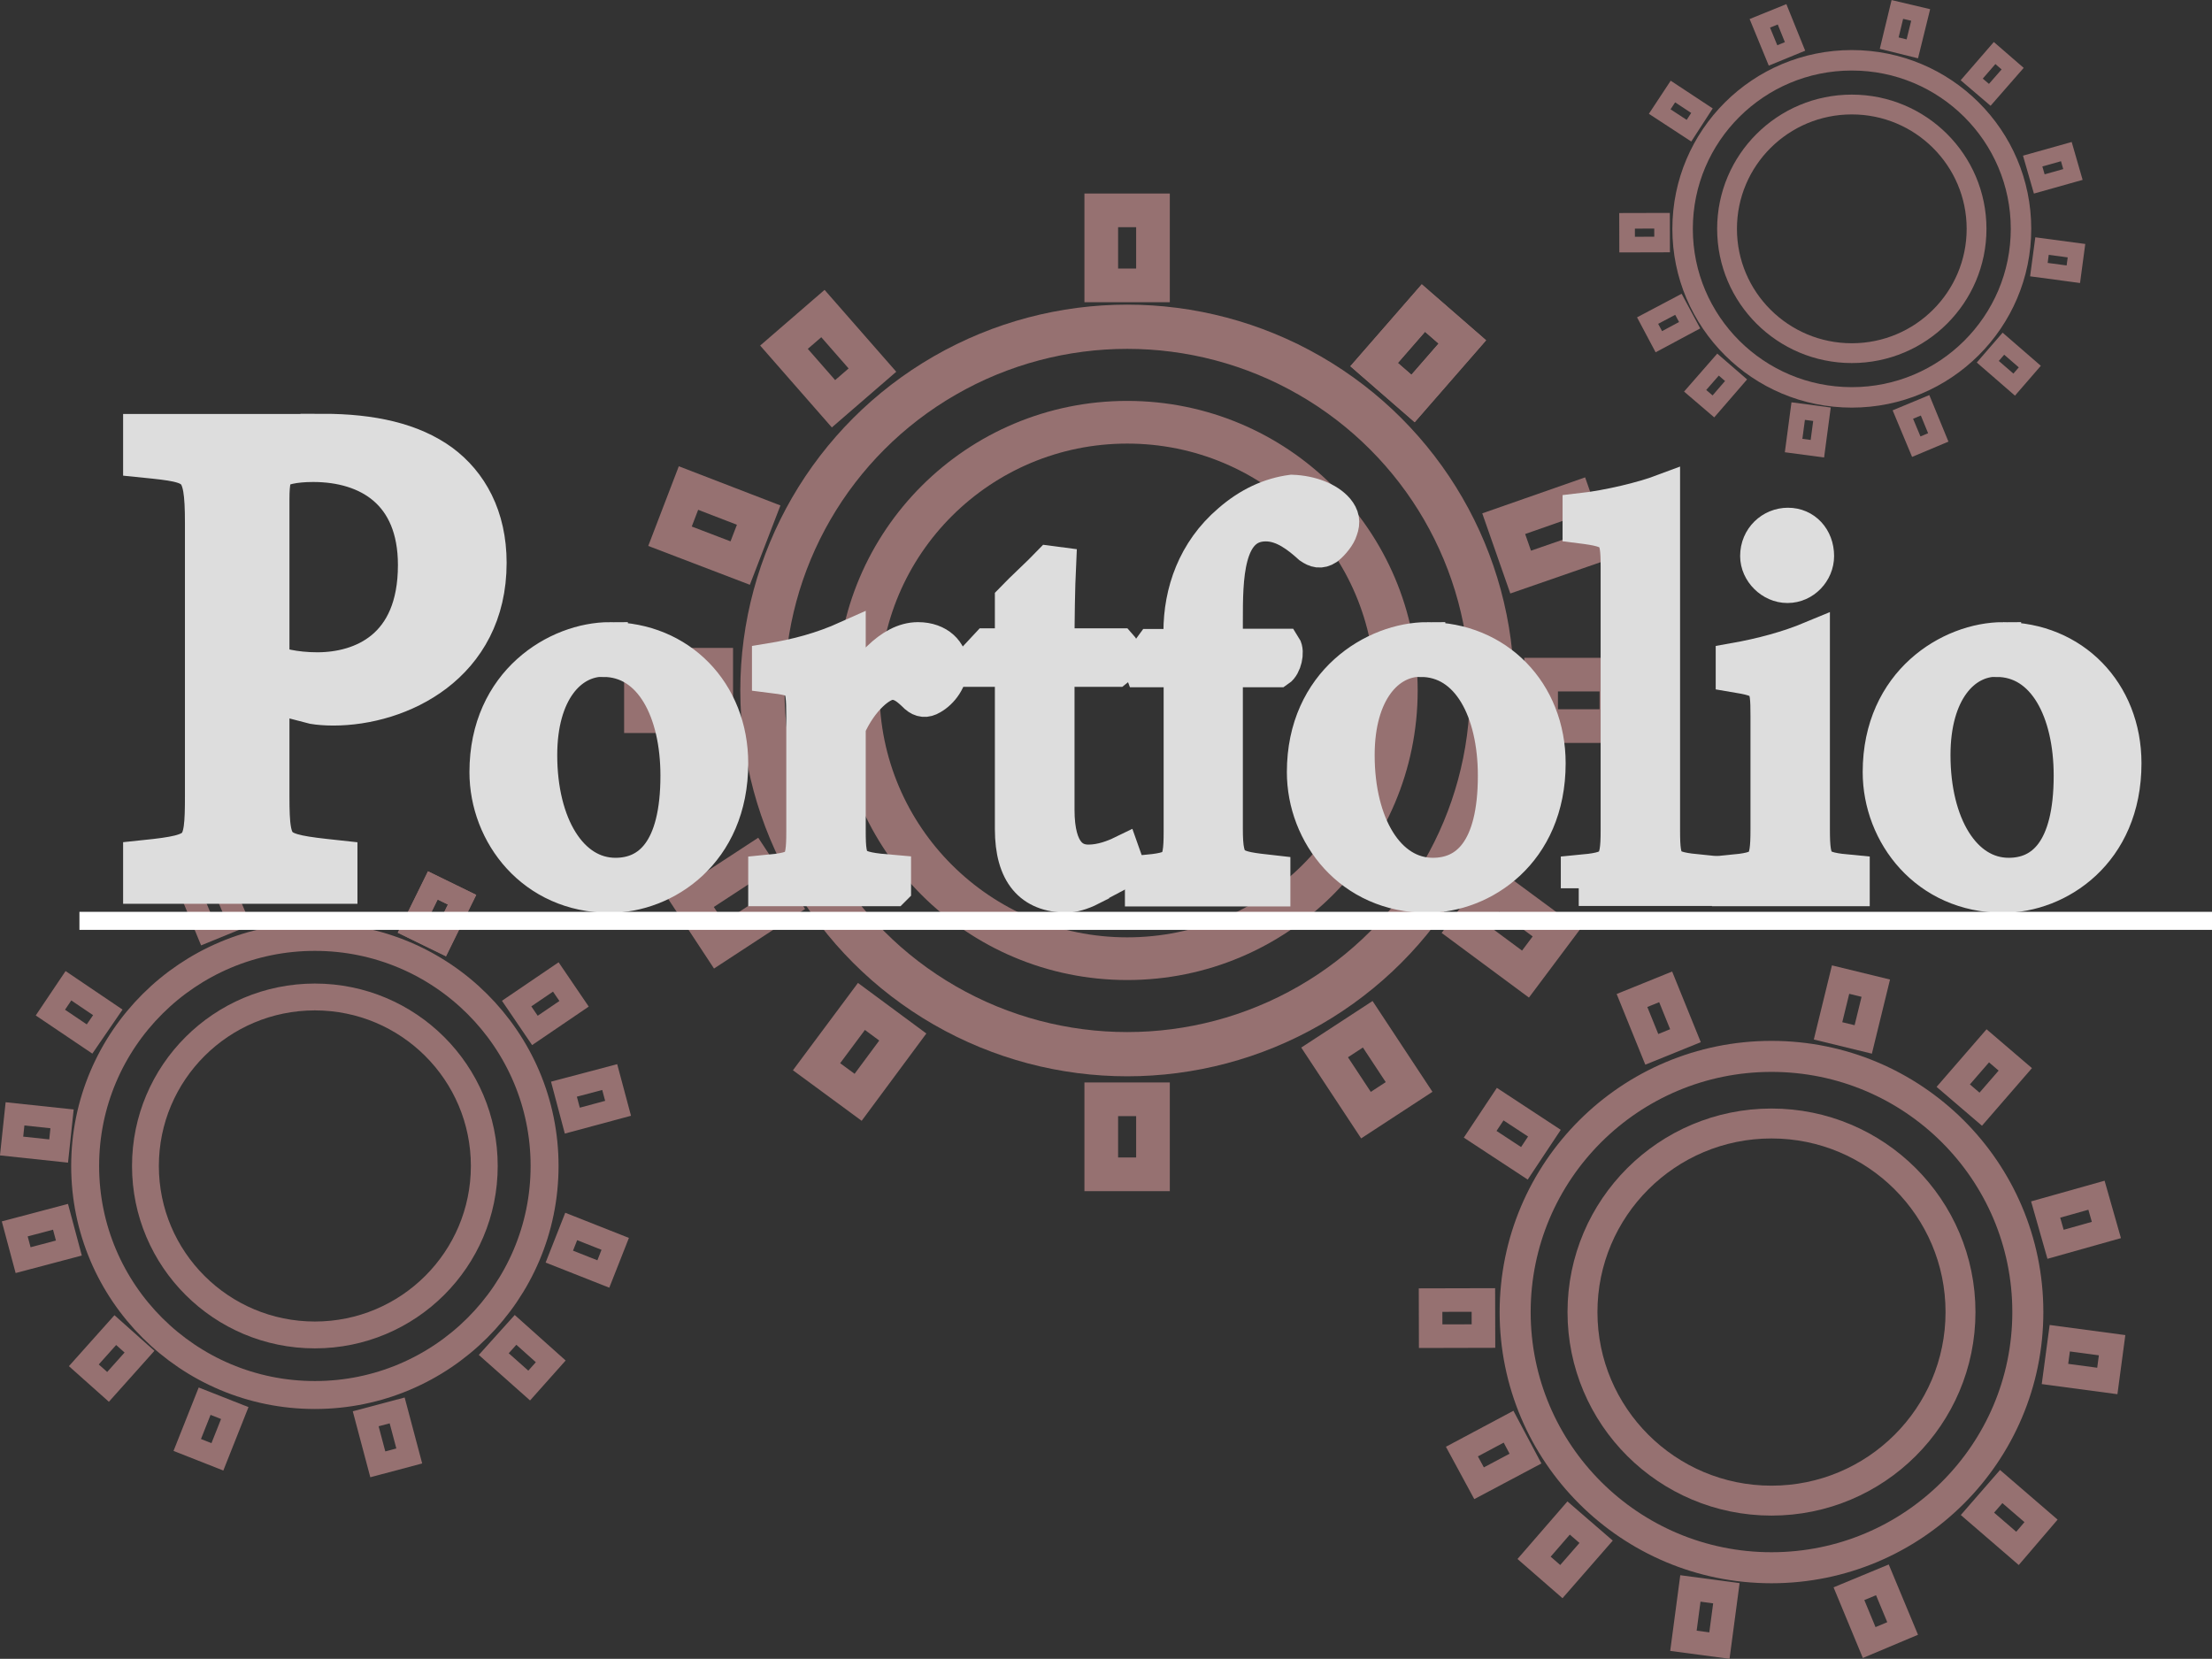 <?xml version="1.0" encoding="UTF-8"?>
<svg id="_レイヤー_1" data-name="レイヤー 1" xmlns="http://www.w3.org/2000/svg" viewBox="0 0 100.53 75.39">
  <rect x="0" y="0" width="100.53" height="75.39" fill="#333333" stroke="none"/>
  <defs>
    <style>
      .cls-1 {
        stroke-width: .96px;
      }

      .cls-1, .cls-2, .cls-3, .cls-4, .cls-5, .cls-6, .cls-7, .cls-8, .cls-9, .cls-10, .cls-11, .cls-12, .cls-13, .cls-14, .cls-15 {
        stroke-miterlimit: 10;
      }

      .cls-1, .cls-2, .cls-3, .cls-4, .cls-6, .cls-7, .cls-8, .cls-9, .cls-10, .cls-11, .cls-13, .cls-14, .cls-15 {
        fill: none;
      }

      .cls-1, .cls-2, .cls-3, .cls-4, .cls-6, .cls-7, .cls-9, .cls-10, .cls-11, .cls-13, .cls-14, .cls-15 {
        stroke: #967171;
      }

      .cls-2 {
        stroke-width: 1.41px;
      }

      .cls-3 {
        stroke-width: .71px;
      }

      .cls-4 {
        stroke-width: .93px;
      }

      .cls-5 {
        stroke-width: 2.03px;
      }

      .cls-5, .cls-12 {
        fill: #ddd;
        stroke: #ddd;
      }

      .cls-6 {
        stroke-width: .9px;
      }

      .cls-7 {
        stroke-width: 2.01px;
      }

      .cls-8 {
        stroke: #fff;
        stroke-width: .82px;
      }

      .cls-9 {
        stroke-width: 1.94px;
      }

      .cls-10 {
        stroke-width: 1.22px;
      }

      .cls-11 {
        stroke-width: 1.36px;
      }

      .cls-12 {
        stroke-width: 1.63px;
      }

      .cls-13 {
        stroke-width: 1.27px;
      }

      .cls-14 {
        stroke-width: 1.07px;
      }

      .cls-15 {
        stroke-width: 1.53px;
      }
    </style>
  </defs>
  <g>
    <ellipse class="cls-9" cx="51.23" cy="31.38" rx="12.23" ry="12.19"/>
    <g>
      <polygon class="cls-15" points="69.11 26 68.34 23.8 71.57 22.67 72.34 24.88 69.11 26"/>
      <rect class="cls-15" x="29.66" y="29.67" width="2.34" height="3.42" transform="translate(-.54 62.21) rotate(-90)"/>
      <polygon class="cls-15" points="70.73 42.4 69.33 44.27 66.59 42.24 67.98 40.37 70.73 42.4"/>
      <polygon class="cls-15" points="32.67 42.96 31.38 41 34.24 39.13 35.53 41.09 32.67 42.96"/>
      <rect class="cls-15" x="70.58" y="30.11" width="2.34" height="3.42" transform="translate(103.57 -39.92) rotate(90)"/>
      <rect class="cls-15" x="50.05" y="9.56" width="2.35" height="3.41"/>
      <rect class="cls-15" x="50.05" y="49.96" width="2.35" height="3.41"/>
      <polygon class="cls-15" points="39 49.87 37.11 48.48 39.15 45.74 41.03 47.13 39 49.87"/>
      <polygon class="cls-15" points="64.04 49.4 62.08 50.68 60.2 47.83 62.16 46.55 64.04 49.4"/>
      <polygon class="cls-15" points="64.22 18.11 62.45 16.57 64.69 14 66.46 15.54 64.22 18.11"/>
      <polygon class="cls-15" points="64.22 18.11 62.45 16.57 64.69 14 66.46 15.54 64.22 18.11"/>
      <polygon class="cls-15" points="37.4 14.25 35.63 15.78 37.88 18.35 39.65 16.82 37.4 14.25"/>
      <polygon class="cls-15" points="31.29 22.18 30.45 24.37 33.64 25.59 34.48 23.41 31.29 22.18"/>
    </g>
    <ellipse class="cls-7" cx="51.23" cy="31.38" rx="16.58" ry="16.53"/>
  </g>
  <g>
    <ellipse class="cls-11" cx="80.51" cy="59.63" rx="8.59" ry="8.57"/>
    <g>
      <polygon class="cls-14" points="84.68 47.24 83.08 46.85 83.65 44.52 85.25 44.91 84.68 47.24"/>
      <polygon class="cls-14" points="69.72 70.8 70.96 71.88 72.54 70.07 71.29 68.99 69.72 70.8"/>
      <polygon class="cls-14" points="95.28 54.32 95.73 55.9 93.42 56.55 92.97 54.97 95.28 54.32"/>
      <rect class="cls-14" x="76.66" y="72.29" width="1.65" height="2.4" transform="translate(10.37 -9.58) rotate(7.58)"/>
      <polygon class="cls-14" points="90.02 50.41 88.77 49.34 90.34 47.53 91.59 48.6 90.02 50.41"/>
      <polygon class="cls-14" points="70.19 51.5 69.28 52.87 67.27 51.55 68.18 50.18 70.19 51.5"/>
      <polygon class="cls-14" points="92.76 69.12 91.69 70.37 89.87 68.8 90.95 67.56 92.76 69.12"/>
      <polygon class="cls-14" points="86.47 74.01 84.95 74.65 84.03 72.43 85.55 71.8 86.47 74.01"/>
      <rect class="cls-14" x="93.88" y="60.59" width="1.64" height="2.4" transform="translate(20.89 147.46) rotate(-82.38)"/>
      <polygon class="cls-14" points="76.6 47.07 75.07 47.69 74.17 45.47 75.7 44.85 76.6 47.07"/>
      <rect class="cls-14" x="65.4" y="58.69" width="1.64" height="2.4" transform="translate(6.49 126.27) rotate(-90.14)"/>
      <polygon class="cls-14" points="66.44 65.97 67.22 67.41 69.33 66.29 68.56 64.84 66.44 65.97"/>
    </g>
    <ellipse class="cls-2" cx="80.51" cy="59.63" rx="11.65" ry="11.62"/>
  </g>
  <g>
    <ellipse class="cls-6" cx="84.16" cy="10.4" rx="5.67" ry="5.65"/>
    <g>
      <polygon class="cls-3" points="86.91 2.22 85.86 1.96 86.23 .43 87.29 .68 86.91 2.22"/>
      <polygon class="cls-3" points="77.04 17.76 77.87 18.47 78.9 17.28 78.08 16.57 77.04 17.76"/>
      <polygon class="cls-3" points="93.91 6.89 94.21 7.93 92.68 8.36 92.38 7.32 93.91 6.89"/>
      <rect class="cls-3" x="81.62" y="18.75" width="1.09" height="1.58" transform="translate(3.29 -10.67) rotate(7.58)"/>
      <polygon class="cls-3" points="90.43 4.31 89.61 3.61 90.65 2.41 91.47 3.12 90.43 4.31"/>
      <polygon class="cls-3" points="77.35 5.03 76.76 5.94 75.43 5.07 76.03 4.16 77.35 5.03"/>
      <polygon class="cls-3" points="92.25 16.66 91.54 17.48 90.34 16.44 91.05 15.62 92.25 16.66"/>
      <polygon class="cls-3" points="88.09 19.88 87.09 20.3 86.48 18.84 87.49 18.42 88.09 19.88"/>
      <rect class="cls-3" x="92.98" y="11.03" width="1.08" height="1.58" transform="translate(69.4 102.95) rotate(-82.38)"/>
      <polygon class="cls-3" points="81.58 2.11 80.58 2.52 79.98 1.06 80.99 .65 81.58 2.11"/>
      <rect class="cls-3" x="74.2" y="9.78" width="1.08" height="1.59" transform="translate(64.35 85.34) rotate(-90.14)"/>
      <polygon class="cls-3" points="74.88 14.57 75.39 15.53 76.79 14.78 76.28 13.83 74.88 14.57"/>
    </g>
    <ellipse class="cls-4" cx="84.16" cy="10.4" rx="7.69" ry="7.66"/>
  </g>
  <g>
    <ellipse class="cls-10" cx="14.31" cy="52.99" rx="7.7" ry="7.68"/>
    <g>
      <polygon class="cls-1" points="24.31 46.83 23.48 45.61 25.26 44.4 26.09 45.62 24.31 46.83"/>
      <polygon class="cls-1" points=".67 55.85 1.05 57.27 3.13 56.72 2.75 55.3 .67 55.85"/>
      <polygon class="cls-1" points="27.96 56.53 27.42 57.9 25.42 57.11 25.96 55.74 27.96 56.53"/>
      <polygon class="cls-1" points="4.91 63.03 3.81 62.05 5.24 60.45 6.34 61.43 4.91 63.03"/>
      <polygon class="cls-1" points="26.01 50.93 25.63 49.5 27.71 48.95 28.09 50.37 26.01 50.93"/>
      <polygon class="cls-1" points="10.77 41.78 9.4 42.34 8.58 40.36 9.94 39.8 10.77 41.78"/>
      <polygon class="cls-1" points="18.6 66.17 17.17 66.55 16.62 64.48 18.05 64.1 18.6 66.17"/>
      <polygon class="cls-1" points="9.88 66.21 8.51 65.67 9.3 63.68 10.67 64.22 9.88 66.21"/>
      <polygon class="cls-1" points="25.03 61.87 24.05 62.97 22.44 61.54 23.43 60.44 25.03 61.87"/>
      <polygon class="cls-1" points="20.05 42.82 18.72 42.17 19.67 40.24 21 40.89 20.05 42.82"/>
      <polygon class="cls-1" points="20.05 42.82 18.72 42.17 19.67 40.24 21 40.89 20.05 42.82"/>
      <polygon class="cls-1" points="3.11 44.8 2.29 46.02 4.07 47.22 4.9 46.01 3.11 44.8"/>
      <rect class="cls-1" x=".94" y="50.39" width="1.47" height="2.15" transform="translate(-49.68 47.69) rotate(-83.93)"/>
    </g>
    <ellipse class="cls-13" cx="14.31" cy="52.99" rx="10.44" ry="10.41"/>
  </g>
  <g>
    <path class="cls-5" d="m14.67,19.82c2.22,0,4,.41,5.28,1.34,1.22.9,2.06,2.37,2.06,4.42,0,4.54-3.9,6.38-6.87,6.38-.34,0-.66-.03-.84-.06l-2.16-.56v4.86c0,2.62.22,2.68,3.09,2.99v.87H6.61v-.87c2.69-.28,2.81-.47,2.81-3.05v-12.36c0-2.77-.34-2.83-2.81-3.08v-.87h8.06Zm-2.53,10.43c.37.19,1.22.41,2.28.41,2.09,0,4.68-1.06,4.68-4.98,0-3.42-2.25-4.79-4.87-4.79-.91,0-1.56.16-1.75.37-.25.22-.34.59-.34,1.43v7.56Z"/>
    <path class="cls-12" d="m27.72,29.09c3.14,0,5.47,2.38,5.47,5.6,0,4.05-3.01,5.98-5.47,5.98-3.46,0-5.57-2.78-5.57-5.58,0-4.08,3.19-6,5.57-6Zm-.3.85c-1.53,0-2.91,1.47-2.91,4.38,0,3.18,1.4,5.48,3.46,5.48,1.56,0,2.86-1.12,2.86-4.55,0-2.93-1.2-5.3-3.41-5.3Z"/>
    <path class="cls-12" d="m40.59,40.37h-5.77v-.7c1.58-.15,1.73-.28,1.73-1.9v-5.2c0-1.65-.1-1.72-1.56-1.9v-.62c1.23-.2,2.36-.5,3.54-1.03v2.75c.88-1.3,1.93-2.68,3.19-2.68.93,0,1.45.58,1.45,1.2,0,.58-.4,1.13-.85,1.38-.25.15-.45.12-.65-.05-.38-.37-.68-.63-1.13-.63-.53,0-1.45.78-2.01,2.05v4.7c0,1.65.13,1.77,2.06,1.93v.7Z"/>
    <path class="cls-12" d="m49.57,40.34c-.43.22-.83.32-1.08.32-1.61,0-2.46-.98-2.46-2.98v-7.28h-1.73l-.1-.3.68-.73h1.15v-2.1c.48-.5,1.2-1.15,1.68-1.65l.38.05c-.05,1.05-.07,2.5-.07,3.7h2.86c.23.25.15.8-.15,1.03h-2.71v6.4c0,2.03.8,2.4,1.45,2.4.6,0,1.18-.23,1.53-.4l.23.65-1.66.88Z"/>
    <path class="cls-12" d="m53.69,29.39v-.67c0-1.8.63-3.65,2.21-5,.88-.77,1.83-1.2,2.81-1.33.85.03,1.63.33,2.03.8.23.28.28.53.15.88-.07.25-.35.6-.6.8-.28.18-.48.12-.73-.05-.5-.45-1.2-1.03-2.03-1.03-1.86,0-1.86,2.53-1.86,4.43v1.17h2.66c.15.23.02.85-.25,1.03h-2.41v7.23c0,1.8.28,1.82,2.16,2.03v.7h-5.89v-.7c1.58-.15,1.76-.25,1.76-1.88v-7.38h-1.78l-.1-.27.55-.75h1.33Z"/>
    <path class="cls-12" d="m64.87,29.09c3.14,0,5.47,2.38,5.47,5.6,0,4.05-3.01,5.98-5.47,5.98-3.46,0-5.57-2.78-5.57-5.58,0-4.08,3.19-6,5.57-6Zm-.3.85c-1.53,0-2.91,1.47-2.91,4.38,0,3.18,1.4,5.48,3.46,5.48,1.56,0,2.86-1.12,2.86-4.55,0-2.93-1.2-5.3-3.41-5.3Z"/>
    <path class="cls-12" d="m71.75,40.37v-.7c1.61-.15,1.81-.28,1.81-1.93v-11.98c0-1.52-.13-1.68-1.73-1.88v-.65c1.35-.15,2.91-.55,3.71-.85v15.35c0,1.65.15,1.77,1.78,1.93v.7h-5.57Z"/>
    <path class="cls-12" d="m78.62,40.37v-.7c1.58-.15,1.75-.28,1.75-1.98v-5.15c0-1.55-.07-1.65-1.58-1.9v-.6c1.3-.23,2.48-.55,3.56-1v8.65c0,1.7.18,1.83,1.81,1.98v.7h-5.54Zm2.61-13.78c-.7,0-1.33-.62-1.33-1.32,0-.8.63-1.38,1.36-1.38s1.28.58,1.28,1.38c0,.7-.58,1.32-1.3,1.32Z"/>
    <path class="cls-12" d="m91.04,29.09c3.14,0,5.47,2.38,5.47,5.6,0,4.05-3.01,5.98-5.47,5.98-3.46,0-5.57-2.78-5.57-5.58,0-4.08,3.19-6,5.57-6Zm-.3.85c-1.53,0-2.91,1.47-2.91,4.38,0,3.18,1.4,5.48,3.46,5.48,1.56,0,2.86-1.12,2.86-4.55,0-2.93-1.2-5.3-3.41-5.3Z"/>
  </g>
  <polyline class="cls-8" points="5.64 41.85 100.53 41.85 3.61 41.85"/>
</svg>